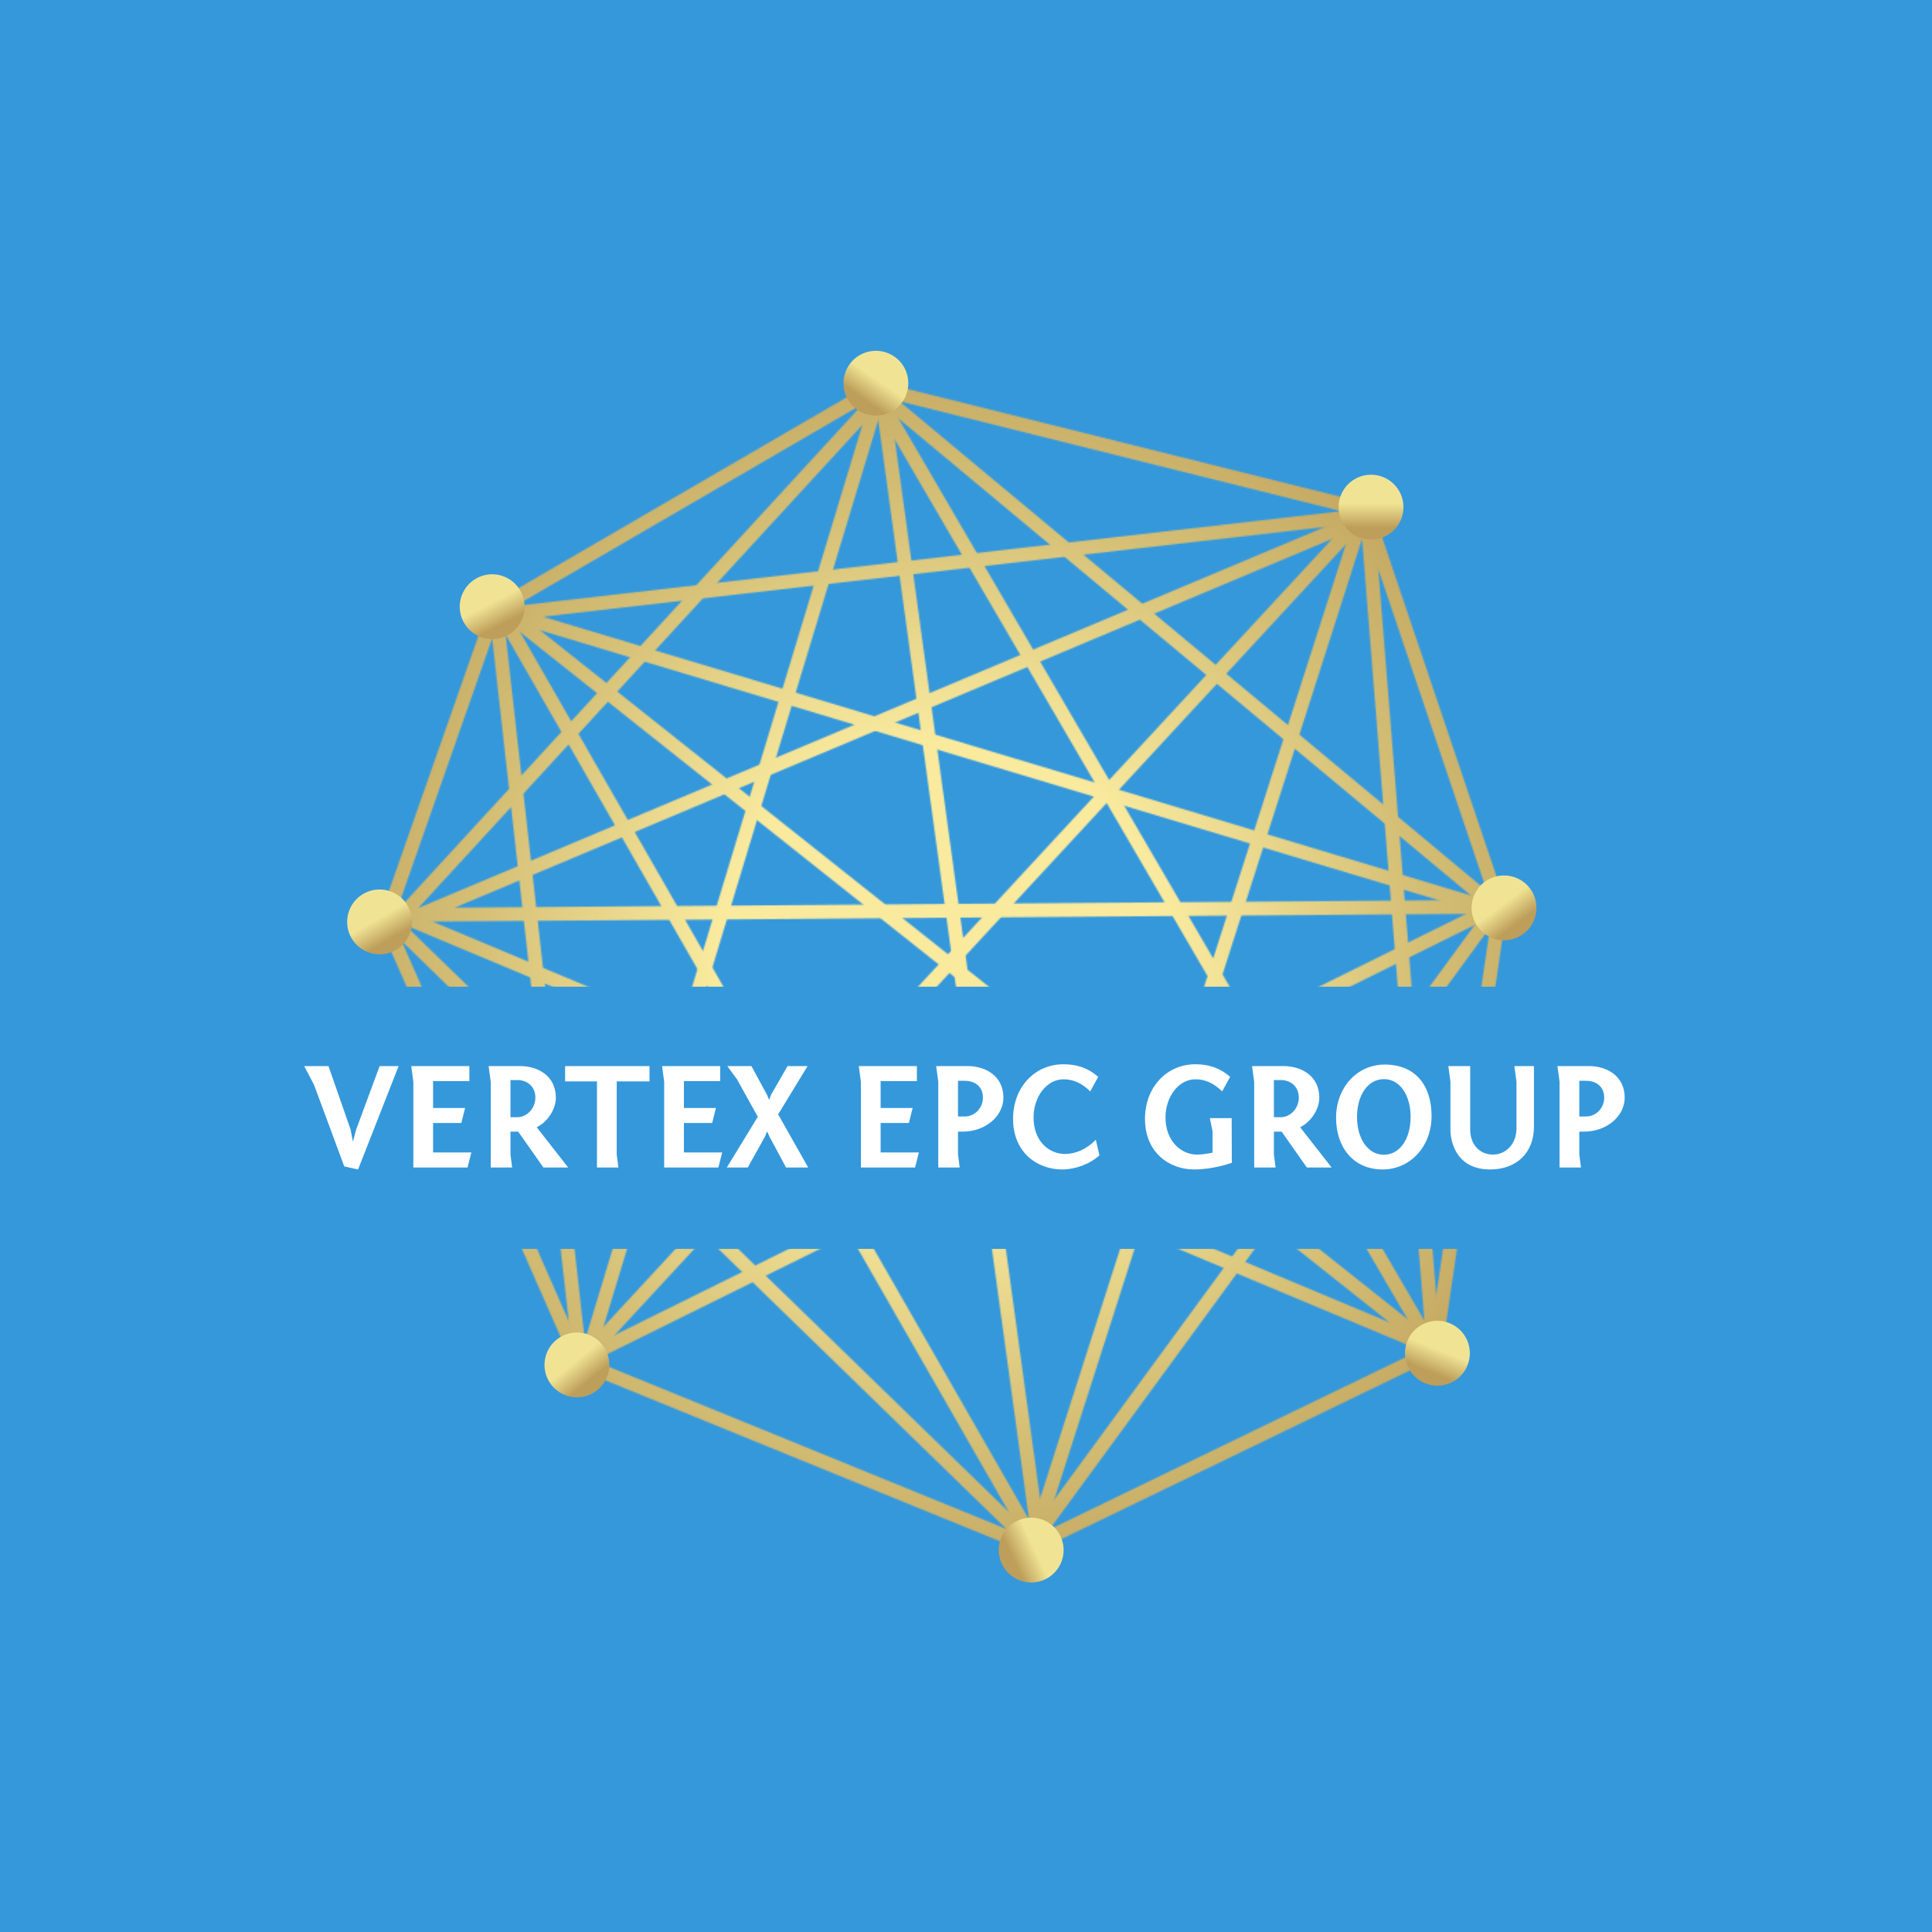 <svg width="1400" height="1400" viewBox="0 0 1400 1400" fill="none" xmlns="http://www.w3.org/2000/svg">
<rect width="1400" height="1400" fill="#3598DB"/>
<g clip-path="url(#clip0_21_2)">
<mask id="mask0_21_2" style="mask-type:alpha" maskUnits="userSpaceOnUse" x="274" y="276" width="818" height="850">
<line x1="287.963" y1="663" x2="1087.96" y2="657" stroke="#C36161" stroke-width="10"/>
<line x1="366.109" y1="443.084" x2="1041.11" y2="979.084" stroke="#C36161" stroke-width="10"/>
<line x1="427.329" y1="979.605" x2="989.607" y2="371.605" stroke="#C36161" stroke-width="10"/>
<line x1="638.954" y1="286.32" x2="752.954" y2="1117.32" stroke="#C36161" stroke-width="10"/>
<line x1="638.785" y1="279.45" x2="424.785" y2="985.45" stroke="#C36161" stroke-width="10"/>
<line x1="640.681" y1="283.384" x2="287.681" y2="667.384" stroke="#C36161" stroke-width="10"/>
<line x1="994.937" y1="372.609" x2="285.937" y2="670.609" stroke="#C36161" stroke-width="10"/>
<line x1="1085.22" y1="656.482" x2="422.217" y2="984.482" stroke="#C36161" stroke-width="10"/>
<line x1="289.932" y1="663.388" x2="1041.93" y2="978.388" stroke="#C36161" stroke-width="10"/>
<line x1="360.439" y1="442.211" x2="1089.44" y2="661.211" stroke="#C36161" stroke-width="10"/>
<line x1="1086.04" y1="654.953" x2="745.035" y2="1120.95" stroke="#C36161" stroke-width="10"/>
<line x1="1086.8" y1="659.841" x2="630.799" y2="279.841" stroke="#C36161" stroke-width="10"/>
<line x1="750.515" y1="1121.59" x2="283.515" y2="667.585" stroke="#C36161" stroke-width="10"/>
<path d="M989 368L748 1120" stroke="#C36161" stroke-width="10"/>
<line x1="634.32" y1="284.482" x2="1038.32" y2="977.482" stroke="#C36161" stroke-width="10"/>
<line x1="363.337" y1="444.512" x2="749.337" y2="1117.51" stroke="#C36161" stroke-width="10"/>
<path d="M358.993 438.737L420.5 987" stroke="#C36161" stroke-width="10"/>
<line x1="990.984" y1="377.603" x2="1038.98" y2="979.603" stroke="#C36161" stroke-width="10"/>
<line x1="993.57" y1="372.967" x2="357.57" y2="445.967" stroke="#C36161" stroke-width="10"/>
<path d="M358.608 441.895L634.76 281.342L989.637 369.691L1086.88 657.962L1039.94 978.654L746.826 1120.53L419.763 987.135L279.371 667.794L358.608 441.895Z" stroke="#B4C361" stroke-width="10"/>
</mask>
<g mask="url(#mask0_21_2)">
<rect x="253" y="252" width="865" height="900" fill="url(#paint0_radial_21_2)"/>
</g>
</g>
<circle cx="356.64" cy="439.64" r="23.5" transform="rotate(-27.18 356.64 439.64)" fill="url(#paint1_linear_21_2)"/>
<circle cx="634.703" cy="277.703" r="23.5" transform="rotate(34.743 634.703 277.703)" fill="url(#paint2_linear_21_2)"/>
<circle cx="993.5" cy="367.5" r="23.5" fill="url(#paint3_linear_21_2)"/>
<circle cx="1089.88" cy="657.877" r="23.5" transform="rotate(-36.596 1089.88 657.877)" fill="url(#paint4_linear_21_2)"/>
<circle cx="275.05" cy="668.05" r="23.5" transform="rotate(-29.659 275.05 668.05)" fill="url(#paint5_linear_21_2)"/>
<circle cx="418.067" cy="989.067" r="23.5" transform="rotate(-39.247 418.067 989.067)" fill="url(#paint6_linear_21_2)"/>
<circle cx="747.235" cy="1123.24" r="23.5" transform="rotate(64.971 747.235 1123.24)" fill="url(#paint7_linear_21_2)"/>
<circle cx="1041.59" cy="980.592" r="23.5" transform="rotate(21.998 1041.59 980.592)" fill="url(#paint8_linear_21_2)"/>
<path d="M132 715H1234.46V905H132V715Z" fill="#3598DB"/>
<path d="M288.852 772.52L259.482 847.43L249.472 845.23L227.582 786.16L220.432 772.52H238.032L254.092 818.61L255.742 827.3L258.052 818.61L275.102 772.52H288.852ZM299.529 846V783.85L297.989 772.52H340.119V783.41H313.829V802.88H337.039L334.289 813.77H313.829V835.11H341.549L338.799 846H299.529ZM411.704 846H393.774L375.514 820.04H369.904V836.54L371.114 846H355.604V783.85L354.064 772.52H376.834C390.034 772.52 402.794 779.78 402.794 795.4C402.794 803.54 397.184 812.67 388.934 816.85L411.704 846ZM369.904 809.59H374.854C381.784 809.59 387.944 803.21 387.944 795.4C387.944 787.04 381.784 782.64 374.854 782.64H369.904V809.59ZM409.494 783.63V772.52H470.654V783.63H446.894V836.54L448.104 846H432.594V783.63H409.494ZM481.287 846V783.85L479.747 772.52H521.877V783.41H495.587V802.88H518.797L516.047 813.77H495.587V835.11H523.307L520.557 846H481.287ZM526.691 846L549.131 809.26L534.061 782.09L527.021 772.52H544.511L555.731 793.2L557.381 797.05L558.811 793.2L570.691 772.52H585.211L563.871 807.5L585.651 846H569.591L557.601 823.67L555.841 819.82L554.301 823.67L541.871 846H526.691ZM623.836 846V783.85L622.296 772.52H664.426V783.41H638.136V802.88H661.346L658.596 813.77H638.136V835.11H665.856L663.106 846H623.836ZM678.37 772.52H701.14C714.34 772.52 727.1 779.78 727.1 795.4C727.1 808.49 714.56 820.04 697.4 820.04H694.21V836.54L695.42 846H679.91V783.85L678.37 772.52ZM694.21 809.04H699.16C706.09 809.04 712.25 803.21 712.25 795.4C712.25 787.04 706.09 783.19 699.16 783.19H694.21V809.04ZM795.813 780.33L789.983 790.89C783.823 784.62 777.223 782.09 770.733 782.09C758.303 782.09 748.953 794.96 748.953 809.7C748.953 826.86 759.953 836.21 771.833 836.21C779.313 836.21 787.673 832.69 794.053 825.87L796.693 837.2C789.763 843.58 779.093 847.43 769.743 847.43C751.593 847.43 734.103 835.11 734.103 810.8C734.103 787.59 750.053 771.2 770.623 771.2C780.523 771.2 788.773 774.06 795.813 780.33ZM891.419 780.33L885.589 790.89C879.429 784.62 872.829 782.09 866.339 782.09C853.909 782.09 844.559 794.96 844.559 809.7C844.559 826.86 855.889 836.65 867.329 836.65C873.159 836.65 878.659 835.22 878.659 835.22V819.71L876.679 810.25H892.519L892.629 842.59C892.629 842.59 879.759 847.43 865.349 847.43C847.199 847.43 829.709 835.11 829.709 810.8C829.709 787.59 845.659 771.2 866.229 771.2C876.129 771.2 884.379 774.06 891.419 780.33ZM964.926 846H946.996L928.736 820.04H923.126V836.54L924.336 846H908.826V783.85L907.286 772.52H930.056C943.256 772.52 956.016 779.78 956.016 795.4C956.016 803.54 950.406 812.67 942.156 816.85L964.926 846ZM923.126 809.59H928.076C935.006 809.59 941.166 803.21 941.166 795.4C941.166 787.04 935.006 782.64 928.076 782.64H923.126V809.59ZM1003.37 771.42C1026.03 771.42 1037.36 786.93 1037.36 808.71C1037.36 830.71 1021.96 847.43 1001.94 847.43C980.378 847.43 968.168 831.04 968.168 810.03C968.168 788.14 983.348 771.42 1003.37 771.42ZM983.348 809.37C983.348 825.1 991.158 836.76 1002.82 836.76C1014.48 836.76 1022.18 825.1 1022.18 809.37C1022.18 793.64 1014.48 781.98 1002.82 781.98C991.158 781.98 983.348 793.64 983.348 809.37ZM1098.9 817.73V783.85L1097.36 772.52H1111.55V816.52C1111.55 835 1099.23 847.43 1079.87 847.43C1051.71 847.43 1051.05 821.25 1051.05 819.38V783.85L1049.51 772.52H1065.35V818.5C1065.35 829.5 1072.39 836.65 1081.85 836.65C1091.42 836.65 1098.9 828.73 1098.9 817.73ZM1128.58 772.52H1151.35C1164.55 772.52 1177.31 779.78 1177.31 795.4C1177.31 808.49 1164.77 820.04 1147.61 820.04H1144.42V836.54L1145.63 846H1130.12V783.85L1128.58 772.52ZM1144.42 809.04H1149.37C1156.3 809.04 1162.46 803.21 1162.46 795.4C1162.46 787.04 1156.3 783.19 1149.37 783.19H1144.42V809.04Z" fill="white"/>
<defs>
<radialGradient id="paint0_radial_21_2" cx="0" cy="0" r="1" gradientUnits="userSpaceOnUse" gradientTransform="translate(685.5 702) rotate(127.645) scale(527.608 536.409)">
<stop offset="0.31" stop-color="#F9EA9E"/>
<stop offset="0.633" stop-color="#D5C076"/>
<stop offset="1" stop-color="#B99855"/>
</radialGradient>
<linearGradient id="paint1_linear_21_2" x1="356.64" y1="416.14" x2="356.64" y2="463.14" gradientUnits="userSpaceOnUse">
<stop offset="0.44" stop-color="#F0E494"/>
<stop offset="0.815" stop-color="#BD9E5A"/>
</linearGradient>
<linearGradient id="paint2_linear_21_2" x1="634.703" y1="254.203" x2="634.703" y2="301.203" gradientUnits="userSpaceOnUse">
<stop offset="0.44" stop-color="#F0E494"/>
<stop offset="0.815" stop-color="#BD9E5A"/>
</linearGradient>
<linearGradient id="paint3_linear_21_2" x1="993.5" y1="344" x2="993.5" y2="391" gradientUnits="userSpaceOnUse">
<stop offset="0.44" stop-color="#F0E494"/>
<stop offset="0.815" stop-color="#BD9E5A"/>
</linearGradient>
<linearGradient id="paint4_linear_21_2" x1="1089.88" y1="634.377" x2="1089.88" y2="681.377" gradientUnits="userSpaceOnUse">
<stop offset="0.44" stop-color="#F0E494"/>
<stop offset="0.815" stop-color="#BD9E5A"/>
</linearGradient>
<linearGradient id="paint5_linear_21_2" x1="275.05" y1="644.55" x2="275.05" y2="691.55" gradientUnits="userSpaceOnUse">
<stop offset="0.44" stop-color="#F0E494"/>
<stop offset="0.815" stop-color="#BD9E5A"/>
</linearGradient>
<linearGradient id="paint6_linear_21_2" x1="418.067" y1="965.567" x2="418.067" y2="1012.57" gradientUnits="userSpaceOnUse">
<stop offset="0.44" stop-color="#F0E494"/>
<stop offset="0.815" stop-color="#BD9E5A"/>
</linearGradient>
<linearGradient id="paint7_linear_21_2" x1="747.235" y1="1099.74" x2="747.235" y2="1146.74" gradientUnits="userSpaceOnUse">
<stop offset="0.44" stop-color="#F0E494"/>
<stop offset="0.815" stop-color="#BD9E5A"/>
</linearGradient>
<linearGradient id="paint8_linear_21_2" x1="1041.59" y1="957.092" x2="1041.59" y2="1004.09" gradientUnits="userSpaceOnUse">
<stop offset="0.44" stop-color="#F0E494"/>
<stop offset="0.815" stop-color="#BD9E5A"/>
</linearGradient>
<clipPath id="clip0_21_2">
<rect width="818" height="850" fill="white" transform="translate(274 276)"/>
</clipPath>
</defs>
</svg>
